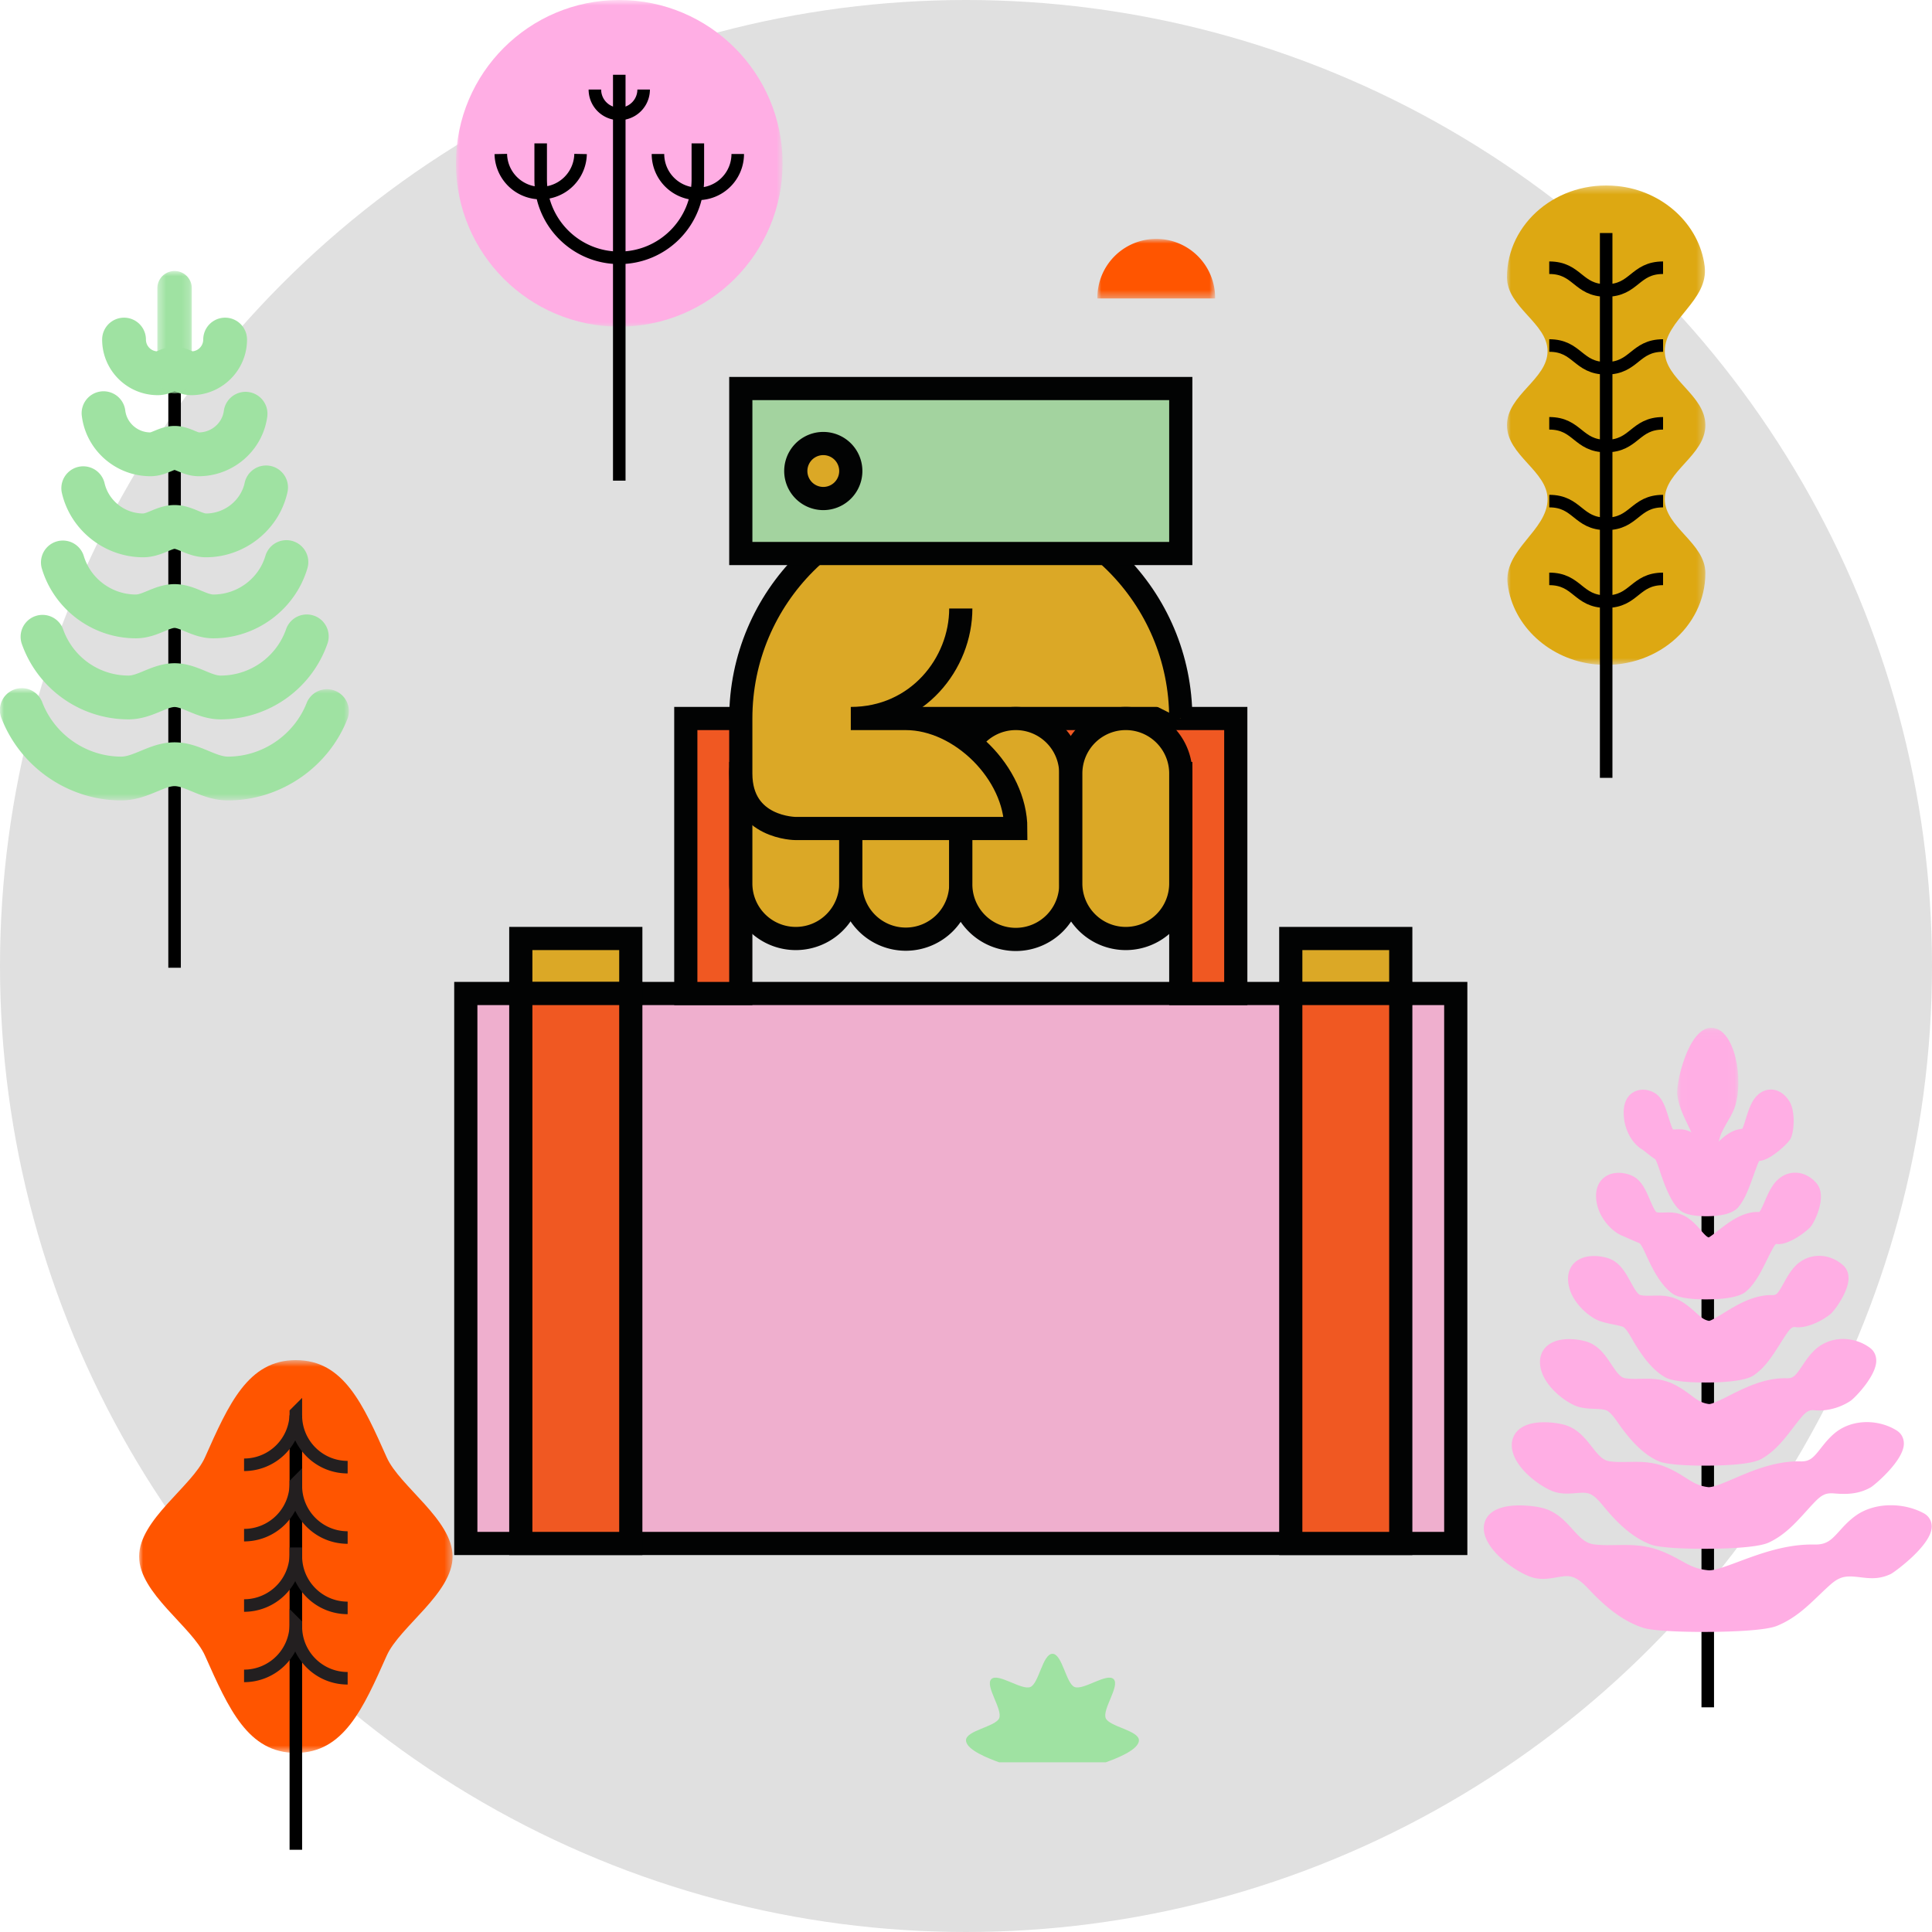 <svg xmlns="http://www.w3.org/2000/svg" xmlns:xlink="http://www.w3.org/1999/xlink" width="250" height="250" viewBox="0 0 250 250">
    <defs>
        <path id="a" d="M0 .344h25.672v62.035H0z"/>
        <path id="c" d="M0 .638h40.566V51.46H0z"/>
        <path id="e" d="M0 .86h45.182v14.484H.001z"/>
        <path id="g" d="M.362.771H4.82V16.67H.362z"/>
        <path id="i" d="M0 .803h42.266V43.07H0z"/>
        <path id="k" d="M0 0h15.235v7.618H0z"/>
        <path id="m" d="M.019.073h7.926v18.414H.019z"/>
    </defs>
    <g fill="none" fill-rule="evenodd">
        <circle cx="125" cy="125" r="125" fill="#E0E0E0"/>
        <path fill="#DBA826" d="M152.792 93.865c0 9.88-10.886 17.89-24.316 17.89-13.428 0-24.315-8.01-24.315-17.89s10.887-17.891 24.315-17.891c13.43 0 24.316 8.01 24.316 17.89"/>
        <path fill="#EFAFCE" d="M60.275 199.725h128.1v-71.167h-128.1z"/>
        <path stroke="#020303" stroke-width="3" d="M60.275 199.725h128.1v-71.167h-128.1z"/>
        <path fill="#DBA826" d="M67.392 128.558h14.233v-7.116H67.392z"/>
        <path stroke="#020303" stroke-width="3" d="M67.392 128.558h14.233v-7.116H67.392z"/>
        <path fill="#F05822" d="M67.392 199.725h14.233v-71.167H67.392z"/>
        <path stroke="#020303" stroke-width="3" d="M67.392 199.725h14.233v-71.167H67.392z"/>
        <path fill="#DBA826" d="M167.026 128.558h14.233v-7.116h-14.233z"/>
        <path stroke="#020303" stroke-width="3" d="M167.026 128.558h14.233v-7.116h-14.233z"/>
        <path fill="#F05822" d="M167.026 199.725h14.233v-71.167h-14.233z"/>
        <path stroke="#020303" stroke-width="3" d="M167.026 199.725h14.233v-71.167h-14.233z"/>
        <path fill="#F05822" d="M88.742 92.975V128.56h7.117v-28.467h56.933v28.467h7.117V92.975z"/>
        <path stroke="#020303" stroke-width="3" d="M88.742 92.975V128.56h7.117v-28.467h56.933v28.467h7.117V92.975z"/>
        <path fill="#DBA826" d="M95.858 114.325a7.117 7.117 0 1 0 14.234 0V100.09a7.117 7.117 0 1 0-14.234 0v14.234z"/>
        <path stroke="#020303" stroke-width="3" d="M95.858 114.325a7.117 7.117 0 1 0 14.234 0V100.09a7.117 7.117 0 1 0-14.234 0v14.234z"/>
        <path fill="#DBA826" d="M124.325 114.325a7.117 7.117 0 1 1-14.233 0V100.09a7.117 7.117 0 1 1 14.233 0v14.234z"/>
        <path stroke="#020303" stroke-width="3" d="M124.325 114.325a7.117 7.117 0 1 1-14.233 0V100.09a7.117 7.117 0 1 1 14.233 0v14.234z"/>
        <path fill="#DBA826" d="M138.558 114.325a7.117 7.117 0 1 1-14.232 0V100.09a7.115 7.115 0 1 1 14.232 0v14.234z"/>
        <path stroke="#020303" stroke-width="3" d="M138.558 114.325a7.117 7.117 0 1 1-14.232 0V100.09a7.115 7.115 0 1 1 14.232 0v14.234z"/>
        <path fill="#DBA826" d="M152.792 114.325a7.117 7.117 0 1 1-14.234 0V100.09a7.117 7.117 0 1 1 14.234 0v14.234z"/>
        <path stroke="#020303" stroke-width="3" d="M152.792 114.325a7.117 7.117 0 1 1-14.234 0V100.09a7.117 7.117 0 1 1 14.234 0v14.234z"/>
        <path fill="#DBA826" d="M124.325 78.742c0 7.116-5.586 14.233-14.233 14.233h7.117c7.116 0 14.233 7.117 14.233 14.234h-28.467s-7.117 0-7.117-7.117v-7.117c0-15.722 12.745-28.467 28.467-28.467 15.723 0 28.466 12.745 28.466 28.467"/>
        <path stroke="#020303" stroke-width="3" d="M124.325 78.742c0 7.116-5.586 14.233-14.233 14.233h7.117c7.116 0 14.233 7.117 14.233 14.234h-28.467s-7.117 0-7.117-7.117v-7.117c0-15.722 12.745-28.467 28.467-28.467 15.723 0 28.466 12.745 28.466 28.467"/>
        <path fill="#A3D39F" d="M95.859 71.625h56.933v-21.35H95.859z"/>
        <path stroke="#020303" stroke-width="3" d="M95.859 71.625h56.933v-21.35H95.859z"/>
        <path fill="#DBA826" d="M110.092 60.95a3.558 3.558 0 1 1-7.117 0 3.558 3.558 0 0 1 7.117 0"/>
        <path stroke="#020303" stroke-width="3" d="M110.092 60.95a3.558 3.558 0 1 1-7.117 0 3.558 3.558 0 0 1 7.117 0z"/>
        <g>
            <g transform="translate(195 23.656)">
                <mask id="b" fill="#fff">
                    <use xlink:href="#a"/>
                </mask>
                <path fill="#DDA812" d="M25.672 31.362c0-3.931-5.25-5.923-5.25-9.574 0-4.094 5.736-6.51 5.157-11.025-.694-5.41-5.425-9.746-11.282-10.344C6.553-.372.002 5.214.002 12.214c0 3.93 5.25 5.923 5.25 9.574 0 3.65-5.25 5.643-5.25 9.574 0 3.93 5.25 5.923 5.25 9.574 0 4.094-5.738 6.509-5.158 11.025.695 5.41 5.426 9.746 11.282 10.344 7.744.79 14.297-4.795 14.297-11.795 0-3.931-5.25-5.923-5.25-9.574s5.25-5.643 5.25-9.574" mask="url(#b)"/>
            </g>
            <path stroke="#000" stroke-linejoin="round" stroke-width="1.623" d="M207.837 30.15v70.506M200.471 74.908c3.683 0 3.683 2.946 7.365 2.946 3.682 0 3.682-2.946 7.365-2.946M200.471 64.842c3.683 0 3.683 2.946 7.365 2.946 3.682 0 3.682-2.946 7.365-2.946M200.471 54.776c3.683 0 3.683 2.945 7.365 2.945 3.682 0 3.682-2.945 7.365-2.945M200.471 44.71c3.683 0 3.683 2.945 7.365 2.945 3.682 0 3.682-2.946 7.365-2.946M200.471 34.643c3.683 0 3.683 2.946 7.365 2.946 3.682 0 3.682-2.946 7.365-2.946"/>
        </g>
        <g>
            <g transform="translate(18 175.362)">
                <mask id="d" fill="#fff">
                    <use xlink:href="#c"/>
                </mask>
                <path fill="#F50" d="M40.566 26.049c0 4.767-6.854 9.073-8.528 12.832-3.064 6.883-5.567 12.579-11.755 12.579-6.188 0-8.691-5.696-11.755-12.58C6.855 35.123 0 30.817 0 26.05c0-4.767 6.854-9.073 8.527-12.833C11.592 6.334 14.095.638 20.283.638c6.188 0 8.69 5.696 11.755 12.578 1.674 3.76 8.528 8.066 8.528 12.833" mask="url(#d)"/>
            </g>
            <path stroke="#000" stroke-linejoin="round" stroke-width="1.623" d="M38.283 183.149v56.213"/>
            <path stroke="#231F20" stroke-width="1.623" d="M44.985 189.85c-3.701 0-6.702-3-6.702-6.701v-.307a6.7 6.7 0 0 1-6.701 6.7M44.985 198.956c-3.701 0-6.702-3-6.702-6.701v-.307a6.7 6.7 0 0 1-6.701 6.7M44.985 208.062c-3.701 0-6.702-3-6.702-6.701v-.307a6.7 6.7 0 0 1-6.701 6.7M44.985 217.167c-3.701 0-6.702-3-6.702-6.7v-.308a6.7 6.7 0 0 1-6.701 6.701"/>
        </g>
        <g>
            <path stroke="#000" stroke-linejoin="round" stroke-width="1.623" d="M22.592 44.882l-.002 80.347"/>
            <path fill="#9FE2A2" d="M24.771 51.134c-.947 0-1.684-.297-2.18-.502-.496.205-1.234.502-2.18.502-3.967 0-7.194-3.228-7.194-7.194a2.833 2.833 0 0 1 5.667 0c0 .793.607 1.446 1.381 1.52.06-.023.131-.054.19-.078.481-.199 1.208-.5 2.136-.5.928 0 1.655.301 2.136.5.06.024.131.055.19.077a1.528 1.528 0 0 0 1.381-1.519 2.833 2.833 0 1 1 5.667 0c0 3.966-3.227 7.194-7.194 7.194"/>
            <path fill="#9FE2A2" d="M25.715 61.622c-1.143 0-2.043-.373-2.701-.646-.134-.054-.305-.125-.424-.166-.117.04-.288.112-.42.166-.659.273-1.56.646-2.703.646-4.461 0-8.274-3.313-8.867-7.705a2.834 2.834 0 1 1 5.615-.76c.215 1.584 1.593 2.78 3.218 2.798.113-.025.373-.134.567-.214.636-.264 1.506-.624 2.59-.624 1.087 0 1.957.36 2.593.624.192.08.454.189.567.214 1.623-.018 3.003-1.214 3.216-2.797a2.834 2.834 0 0 1 5.617.759c-.594 4.392-4.406 7.705-8.869 7.705"/>
            <path fill="#9FE2A2" d="M26.657 72.11c-1.317 0-2.399-.448-3.189-.775-.293-.121-.735-.305-.886-.316-.133.01-.576.195-.868.316-.79.327-1.872.775-3.189.775-4.997 0-9.423-3.511-10.524-8.347a2.834 2.834 0 0 1 5.526-1.258c.52 2.282 2.621 3.938 4.998 3.938.19 0 .65-.191 1.02-.344.803-.333 1.803-.747 3.046-.747 1.243 0 2.242.414 3.045.747.371.154.831.344 1.021.344 2.376 0 4.48-1.656 4.998-3.938a2.834 2.834 0 1 1 5.525 1.258c-1.1 4.836-5.526 8.347-10.523 8.347"/>
            <path fill="#9FE2A2" d="M27.6 82.598c-1.492 0-2.704-.502-3.677-.905-.496-.206-1.059-.439-1.332-.439-.273 0-.836.233-1.332.44-.973.402-2.185.904-3.677.904-5.595 0-10.604-3.729-12.179-9.065a2.834 2.834 0 0 1 5.435-1.605c.87 2.945 3.643 5.002 6.744 5.002.365 0 .92-.229 1.508-.474.936-.386 2.101-.869 3.501-.869s2.565.483 3.501.87c.588.244 1.143.473 1.508.473 3.101 0 5.874-2.057 6.744-5.002a2.832 2.832 0 1 1 5.435 1.605c-1.575 5.336-6.584 9.065-12.179 9.065"/>
            <path fill="#9FE2A2" d="M28.543 93.085c-1.667 0-3.052-.572-4.165-1.034-.697-.289-1.356-.563-1.787-.563-.43 0-1.09.274-1.787.563-1.113.461-2.498 1.034-4.165 1.034-6.24 0-11.8-3.95-13.839-9.83a2.835 2.835 0 0 1 5.355-1.857 8.975 8.975 0 0 0 8.484 6.02c.54 0 1.215-.279 1.996-.604 1.07-.441 2.398-.992 3.956-.992 1.558 0 2.888.55 3.956.992.781.325 1.456.604 1.996.604a8.975 8.975 0 0 0 8.484-6.02 2.834 2.834 0 0 1 5.355 1.857c-2.038 5.88-7.599 9.83-13.839 9.83"/>
            <g transform="translate(0 88.23)">
                <mask id="f" fill="#fff">
                    <use xlink:href="#e"/>
                </mask>
                <path fill="#9FE2A2" d="M29.486 15.344c-1.841 0-3.4-.646-4.652-1.165-.851-.353-1.654-.685-2.244-.685-.587 0-1.39.332-2.24.685-1.254.52-2.813 1.165-4.655 1.165-6.813 0-13.043-4.27-15.502-10.627a2.834 2.834 0 1 1 5.285-2.046c1.62 4.191 5.728 7.005 10.218 7.005.714 0 1.534-.34 2.484-.732 1.265-.524 2.695-1.118 4.41-1.118 1.716 0 3.148.594 4.412 1.118.95.392 1.77.732 2.485.732 4.49 0 8.597-2.814 10.219-7.005a2.835 2.835 0 0 1 5.284 2.046c-2.46 6.356-8.69 10.627-15.504 10.627" mask="url(#f)"/>
            </g>
            <g transform="translate(20 34.23)">
                <mask id="h" fill="#fff">
                    <use xlink:href="#g"/>
                </mask>
                <path fill="#9FE2A2" d="M2.591 16.67a2.23 2.23 0 0 1-2.229-2.23V3A2.23 2.23 0 0 1 4.82 3v11.44a2.23 2.23 0 0 1-2.229 2.23" mask="url(#h)"/>
            </g>
        </g>
        <g>
            <g transform="translate(59 -.803)">
                <mask id="j" fill="#fff">
                    <use xlink:href="#i"/>
                </mask>
                <path fill="#FFAEE4" d="M42.266 21.936c0 11.671-9.462 21.133-21.133 21.133C9.46 43.07 0 33.607 0 21.936 0 10.266 9.46.803 21.133.803c11.67 0 21.133 9.462 21.133 21.133" mask="url(#j)"/>
            </g>
            <path stroke="#000" stroke-width="1.623" d="M80.133 9.675v52.521"/>
            <path stroke="#000" stroke-linejoin="round" stroke-width="1.623" d="M90.301 18.551v4.642c0 5.615-4.553 10.168-10.168 10.168-5.616 0-10.169-4.553-10.169-10.168v-4.642M83.287 11.587a3.154 3.154 0 1 1-6.309 0M75.125 19.925a5.161 5.161 0 0 1-10.32 0M95.462 19.925a5.161 5.161 0 0 1-10.322 0"/>
        </g>
        <g transform="translate(142 31)">
            <mask id="l" fill="#fff">
                <use xlink:href="#k"/>
            </mask>
            <path fill="#F50" d="M15.235 7.618A7.618 7.618 0 1 0 0 7.618h15.235z" mask="url(#l)"/>
        </g>
        <g>
            <path stroke="#000" stroke-linejoin="round" stroke-width="1.623" d="M220.982 220.927v-72.276"/>
            <path fill="#FFAEE4" d="M220.44 211.171c-1.451 0-6.302-.039-7.833-.539-2.94-.96-5.246-3.12-6.928-4.892-.804-.849-1.546-1.566-2.48-1.748a2.389 2.389 0 0 0-.457-.041c-.398 0-.841.076-1.31.158-.561.096-1.142.196-1.774.196-.366 0-.705-.034-1.037-.103-2.034-.425-6.733-3.593-6.618-6.563.032-.853.549-2.84 4.627-2.84 1.185 0 2.51.172 3.298.428 1.63.528 2.656 1.663 3.56 2.665 1.014 1.123 1.693 1.818 2.819 1.955a15.09 15.09 0 0 0 1.872.096c.335 0 .666-.006.997-.012.343-.005.684-.01 1.026-.01 1.387 0 2.9.085 4.563.708 1.153.43 2.005.9 2.758 1.316 1.156.639 1.992 1.1 3.542 1.25.037.004.075.005.115.005.789 0 2.239-.54 3.773-1.113 2.659-.992 5.97-2.228 9.509-2.228l.458.004c1.518 0 2.122-.667 3.123-1.773.572-.632 1.22-1.348 2.124-1.987 1.207-.855 2.808-1.325 4.509-1.325 1.523 0 3.042.373 4.277 1.05a1.913 1.913 0 0 1 1.01 1.748c-.051 2.436-4.914 5.908-5.238 6.068a5.403 5.403 0 0 1-2.484.574c-.513 0-1.008-.058-1.486-.115-.29-.034-.591-.072-.913-.094a6.089 6.089 0 0 0-.44-.017c-.997 0-1.668.28-2.566 1.075-.513.452-.998.918-1.478 1.378-1.542 1.482-3.137 3.014-5.43 3.945-1.787.725-7.714.782-9.488.782"/>
            <path fill="#FFAEE4" d="M220.512 200.413c-1.634 0-5.578-.054-6.92-.559-2.602-.979-4.627-3.157-6.1-4.945-.654-.793-1.301-1.518-2.034-1.684a2.978 2.978 0 0 0-.663-.063c-.303 0-.607.025-.91.05-.376.03-.753.057-1.127.057a5.62 5.62 0 0 1-1.33-.144c-1.771-.425-5.904-3.297-5.806-6.238.023-.667.392-2.847 4.202-2.847 1.064 0 2.26.18 2.977.447 1.475.55 2.379 1.702 3.177 2.718.854 1.09 1.422 1.763 2.3 1.886.459.065.946.093 1.579.093.288 0 .574-.005.86-.01.299-.007.598-.012.897-.012 1.182 0 2.592.087 4.09.732 1.02.44 1.77.915 2.432 1.335.974.62 1.679 1.067 2.955 1.21h.005c.684 0 1.968-.553 3.21-1.086 2.338-1.004 5.246-2.253 8.388-2.253.1 0 .398.005.398.005 1.133 0 1.59-.52 2.518-1.7.5-.636 1.067-1.357 1.862-2.005 1.094-.89 2.548-1.38 4.096-1.38 1.382 0 2.759.388 3.875 1.092.598.376.93 1.008.915 1.732-.05 2.188-3.8 5.341-4.288 5.62-1.014.577-2.114.846-3.46.846-.373 0-.765-.019-1.27-.06a4.388 4.388 0 0 0-.353-.017c-.681 0-1.208.161-2.042 1.008-.444.451-.864.916-1.281 1.377-1.35 1.492-2.747 3.035-4.777 3.984-1.564.732-6.378.811-8.375.811"/>
            <path fill="#FFAEE4" d="M220.614 189.655c-1.752 0-4.865-.076-6.021-.59-2.263-1.001-4-3.198-5.26-5-.515-.737-1.064-1.47-1.597-1.61-.407-.11-.892-.13-1.404-.15-.634-.026-1.351-.056-2.08-.261-1.526-.432-5.062-2.962-4.978-5.908.039-1.38 1.05-2.854 3.774-2.854.95 0 2.025.192 2.673.477 1.313.576 2.092 1.744 2.778 2.775.703 1.055 1.174 1.703 1.789 1.804.369.06.763.088 1.28.088.242 0 .482-.005.72-.011.259-.006.515-.011.772-.011 1.046 0 2.296.09 3.633.769.886.45 1.53.933 2.1 1.358.823.615 1.366 1.022 2.362 1.153.44-.001 1.595-.584 2.52-1.052 2.017-1.02 4.527-2.29 7.282-2.29.089 0 .338.005.338.005.77 0 1.098-.394 1.912-1.614.427-.638.909-1.361 1.593-2.016.977-.938 2.289-1.455 3.69-1.455 1.25 0 2.489.409 3.489 1.15.537.4.824 1.01.807 1.72-.047 1.96-2.776 4.769-3.326 5.138-1.163.78-2.674 1.246-4.04 1.246-.19 0-.376-.01-.556-.027a2.664 2.664 0 0 0-.262-.014c-.404 0-.796.07-1.511.925-.376.45-.732.914-1.085 1.374-1.155 1.504-2.35 3.058-4.112 4.029-1.346.742-5.14.852-7.28.852"/>
            <path fill="#FFAEE4" d="M220.697 178.897c-1.81 0-4.17-.11-5.145-.635-1.91-1.03-3.353-3.243-4.396-5.057-.242-.421-.81-1.41-1.18-1.528-.371-.12-.798-.208-1.25-.3-.551-.112-1.121-.23-1.687-.423-1.518-.521-4.197-2.828-4.133-5.568.04-1.738 1.355-2.861 3.348-2.861.859 0 1.797.205 2.39.522 1.139.608 1.786 1.789 2.357 2.83.398.728.893 1.632 1.293 1.712.274.056.57.08.966.08.194 0 .387-.005.58-.011.216-.006.43-.011.646-.011.919 0 2.019.097 3.197.824.75.464 1.29.954 1.765 1.386.694.632 1.066.949 1.708 1.065.336-.062 1.208-.598 1.849-.992 1.698-1.045 3.812-2.346 6.196-2.346.079 0 .238.005.239.005.454 0 .704-.341 1.347-1.512.35-.638.747-1.361 1.312-2.021.859-1 2.029-1.552 3.297-1.552 1.128 0 2.234.439 3.115 1.235.328.296.713.836.69 1.728-.042 1.726-1.801 4.136-2.352 4.585-1.034.844-2.782 1.698-4.122 1.698-.127 0-.25-.008-.367-.022a1.304 1.304 0 0 0-.162-.01c-.173 0-.411 0-.977.822-.31.45-.602.914-.892 1.373-.955 1.513-1.943 3.077-3.427 4.07-1.187.796-4.397.914-6.205.914"/>
            <path fill="#FFAEE4" d="M220.77 168.139c-2.165 0-3.611-.24-4.3-.712-1.528-1.052-2.625-3.17-3.496-5.1-.143-.32-.58-1.287-.835-1.464-.56-.228-1.28-.544-1.922-.827l-.433-.19c-1.34-.588-3.301-2.651-3.254-5.212.03-1.715 1.205-2.868 2.92-2.868.768 0 1.608.235 2.142.599.939.64 1.426 1.775 1.897 2.873.236.549.63 1.467.88 1.63.115.022.309.042.572.042.146 0 .29-.005.436-.01.176-.006.35-.012.525-.012.759 0 1.76.104 2.79.915.608.478 1.037.976 1.416 1.416.46.533.705.795.993.91.283-.153.8-.56 1.194-.868 1.309-1.028 3.102-2.435 5.14-2.435.07 0 .142.002.212.005.164-.117.508-.917.713-1.394.274-.634.583-1.354 1.025-2.011.727-1.083 1.76-1.681 2.906-1.681 1.02 0 2 .48 2.758 1.354 1.474 1.699-.291 5.169-.801 5.7-.71.739-2.705 2.189-4.095 2.189a2.156 2.156 0 0 1-.322-.026c-.021 0-.186.13-.49.693-.242.45-.472.916-.7 1.377-.75 1.515-1.526 3.082-2.714 4.096-.977.835-3.344 1.01-5.157 1.01"/>
            <path fill="#FFAEE4" d="M220.796 157.38c-1.727 0-2.903-.285-3.496-.848-.897-.851-1.66-2.377-2.548-5.102-.097-.296-.382-1.167-.573-1.438-.34-.205-.691-.486-1.033-.757-.255-.203-.544-.434-.721-.54-1.138-.69-2.351-2.49-2.32-4.812.028-2.122 1.36-2.875 2.494-2.875.7 0 1.458.288 1.93.733.705.663 1.039 1.737 1.392 2.872.146.47.378 1.217.56 1.537l.093.002c.096 0 .19-.005.284-.01.138-.006.275-.012.413-.012.616 0 1.538.11 2.416 1.064.45.49.765.993 1.042 1.436.086.138.209.335.325.502.149-.154.312-.331.45-.481.973-1.053 2.292-2.483 3.946-2.578.145-.3.32-.861.444-1.26.195-.626.417-1.335.73-1.98.81-1.665 2.028-1.845 2.515-1.845.935 0 1.79.54 2.408 1.523.815 1.296.629 4.17.066 4.979-.466.67-2.596 2.675-3.977 2.737a5.213 5.213 0 0 0-.23.517c-.176.454-.344.92-.51 1.384-.565 1.576-1.1 3.065-1.964 4.086-.818.964-2.7 1.167-4.136 1.167"/>
            <g transform="translate(217 132.927)">
                <mask id="n" fill="#fff">
                    <use xlink:href="#m"/>
                </mask>
                <path fill="#FFAEE4" d="M2.128 18.487C3.555 14.298.48 12.471.03 8.667-.129 7.321 1.422.071 4.432.071c3.065 0 4.272 6.76 3.031 10.312-.538 1.54-1.748 2.778-2.05 4.42l.064 3.683H2.128z" mask="url(#n)"/>
            </g>
        </g>
        <path fill="#9FE2A2" d="M143.082 228.043c1.252-.453 4.294-1.59 4.294-2.854 0-1.265-3.838-1.756-4.294-2.855-.473-1.14 1.876-4.198 1.018-5.057-.859-.859-3.917 1.49-5.057 1.018-1.099-.456-1.59-4.295-2.855-4.295-1.264 0-1.755 3.839-2.855 4.295-1.139.472-4.197-1.877-5.056-1.018s1.49 3.917 1.018 5.057c-.456 1.099-4.295 1.59-4.295 2.855 0 1.264 3.042 2.401 4.295 2.854h13.787z"/>
    </g>
</svg>

